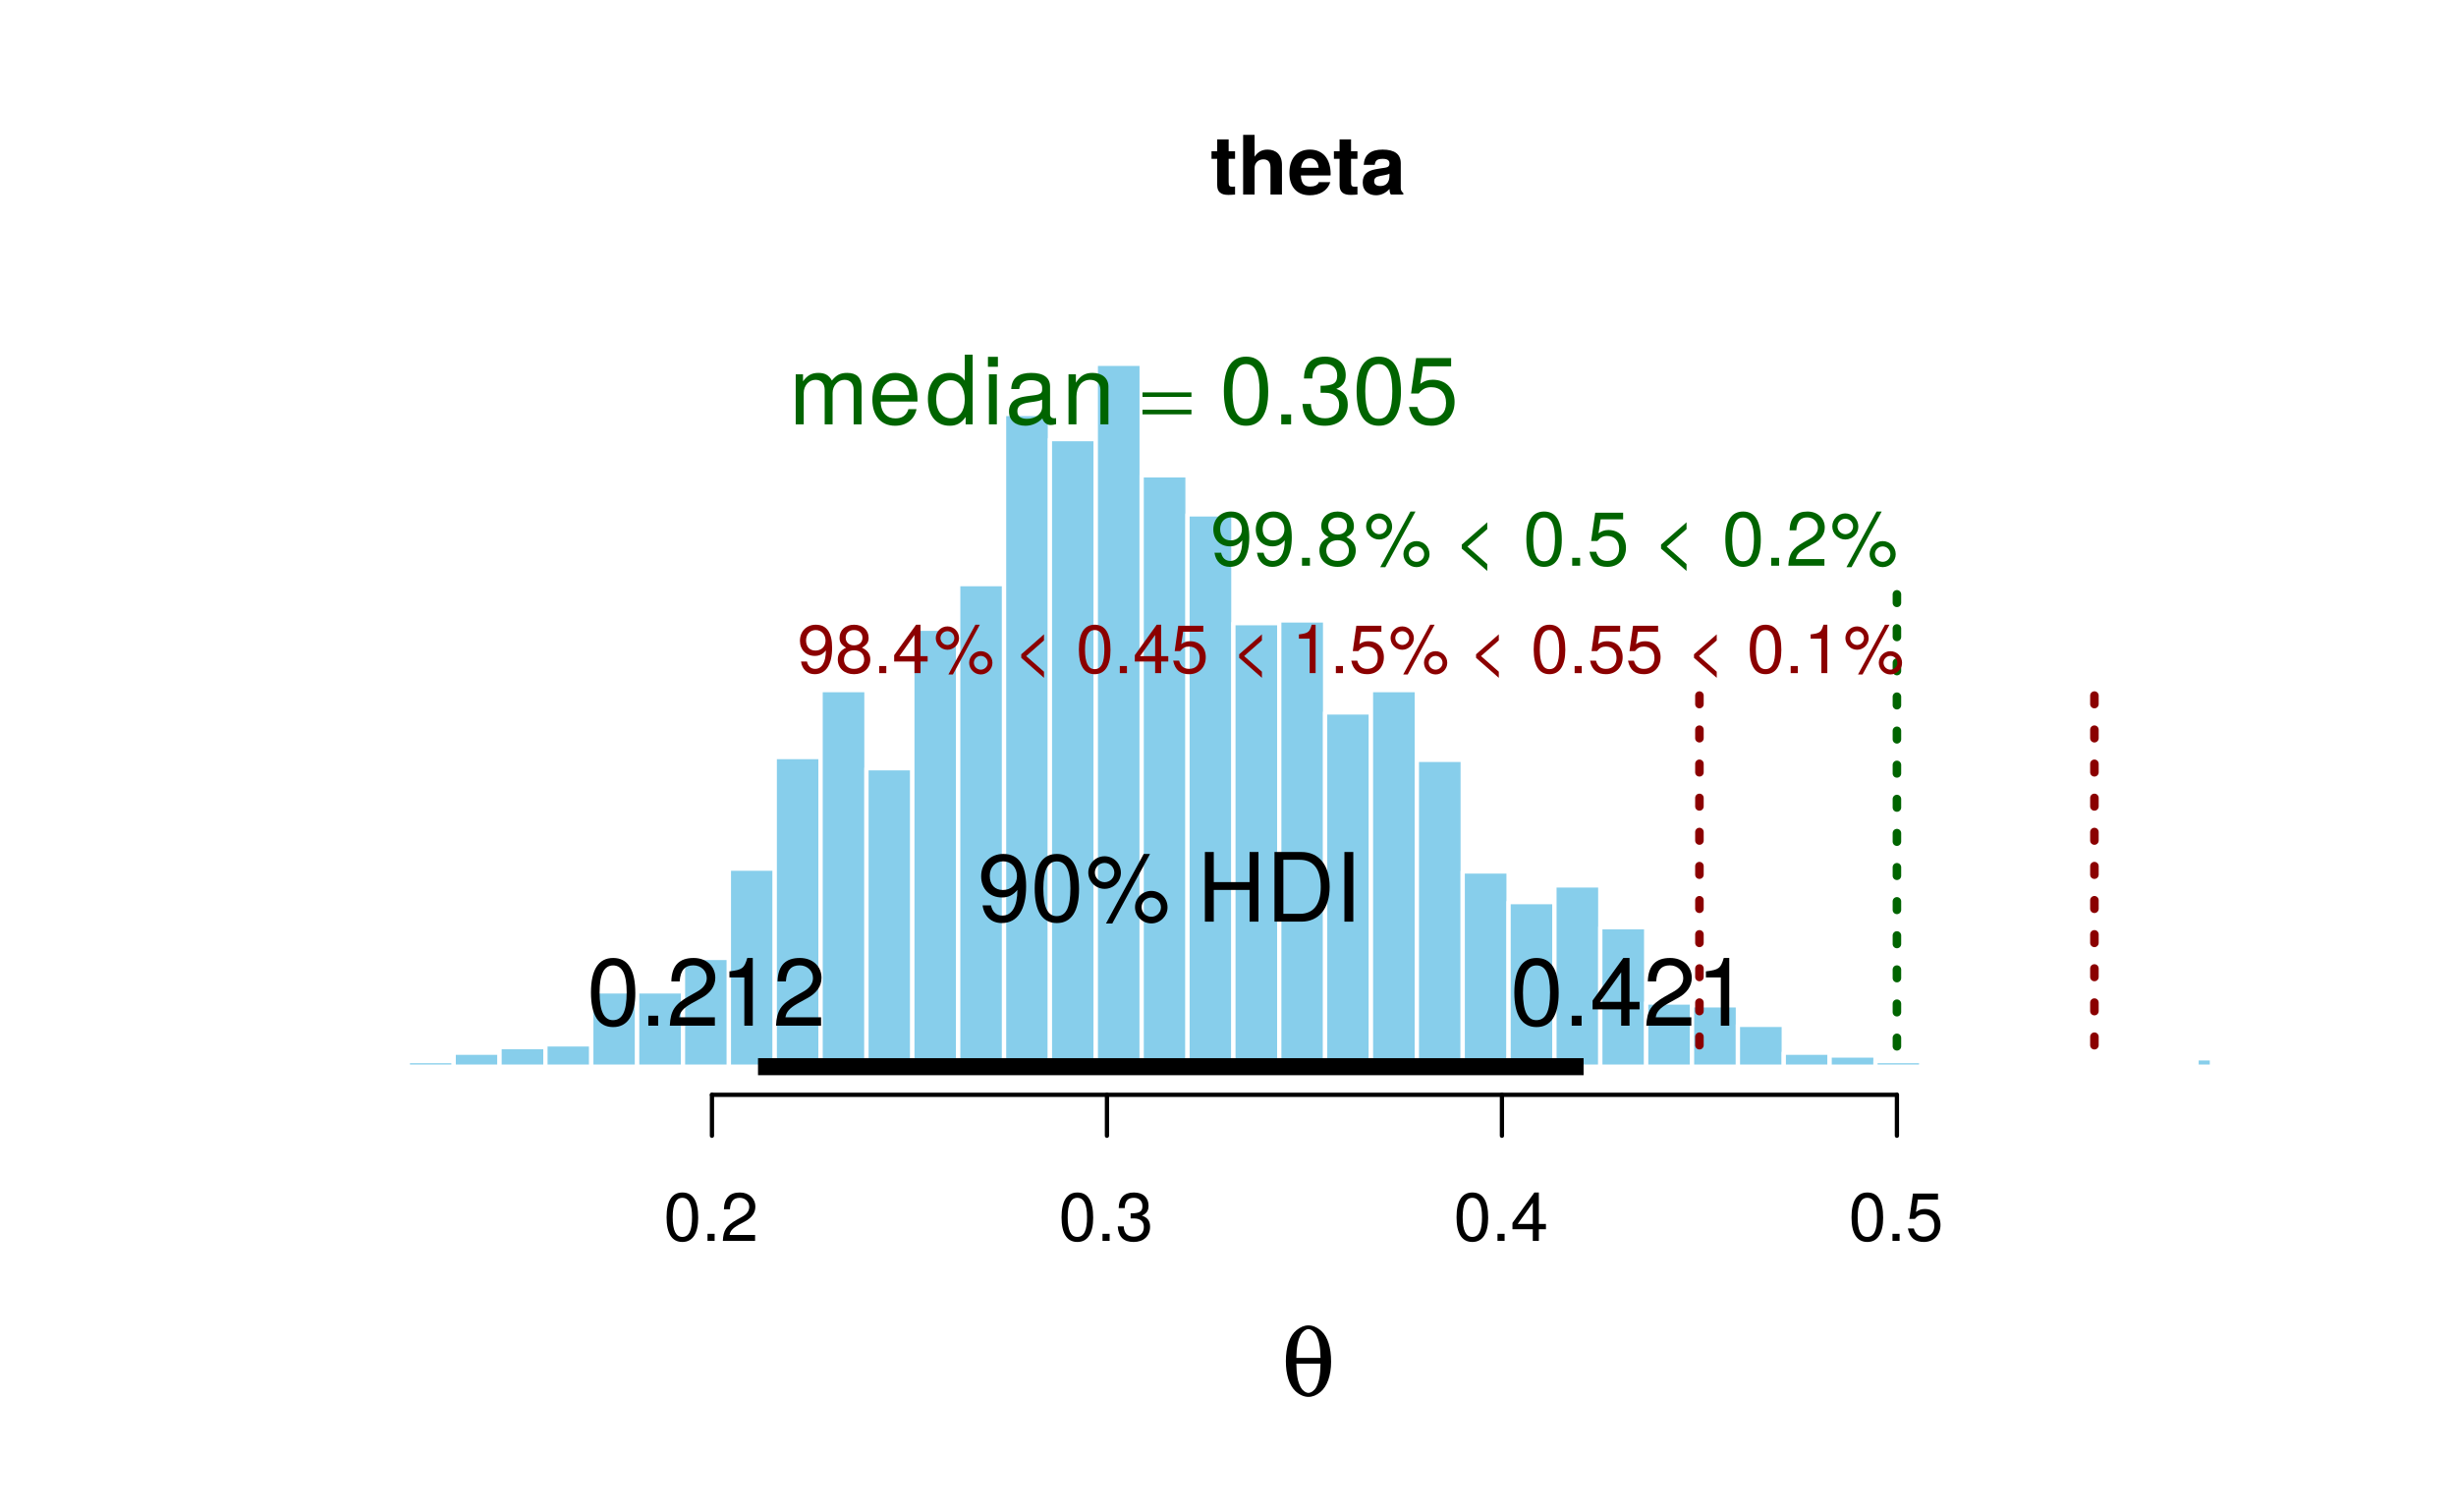<?xml version="1.0" encoding="UTF-8"?>
<svg xmlns="http://www.w3.org/2000/svg" xmlns:xlink="http://www.w3.org/1999/xlink" width="432pt" height="266pt" viewBox="0 0 432 266" version="1.1">
<defs>
<g>
<symbol overflow="visible" id="glyph0-0">
<path style="stroke:none;" d=""/>
</symbol>
<symbol overflow="visible" id="glyph0-1">
<path style="stroke:none;" d="M 4.344 0 L 4.344 -1.406 C 4.141 -1.391 4.016 -1.375 3.875 -1.375 C 3.344 -1.375 3.219 -1.531 3.219 -2.219 L 3.219 -6.281 L 4.344 -6.281 L 4.344 -7.625 L 3.219 -7.625 L 3.219 -9.703 L 1.203 -9.703 L 1.203 -7.625 L 0.203 -7.625 L 0.203 -6.281 L 1.203 -6.281 L 1.203 -1.672 C 1.203 -0.453 1.844 0.062 3.172 0.062 C 3.609 0.062 3.969 0.016 4.344 0 Z M 4.344 0 "/>
</symbol>
<symbol overflow="visible" id="glyph0-2">
<path style="stroke:none;" d="M 7.797 0 L 7.797 -5.219 C 7.797 -7.031 6.734 -7.906 5.266 -7.906 C 4.266 -7.906 3.547 -7.5 2.984 -6.656 L 2.984 -10.5 L 0.969 -10.5 L 0.969 0 L 2.984 0 L 2.984 -4.672 C 2.984 -5.562 3.625 -6.188 4.531 -6.188 C 5.266 -6.188 5.781 -5.812 5.781 -4.75 L 5.781 0 Z M 7.797 0 "/>
</symbol>
<symbol overflow="visible" id="glyph0-3">
<path style="stroke:none;" d="M 7.562 -3.594 C 7.562 -6.281 6.203 -7.906 3.922 -7.906 C 1.688 -7.906 0.312 -6.391 0.312 -3.781 C 0.312 -1.297 1.672 0.125 3.875 0.125 C 5.625 0.125 7.031 -0.656 7.484 -2.188 L 5.484 -2.188 C 5.312 -1.625 4.688 -1.406 3.953 -1.406 C 3 -1.406 2.391 -1.844 2.328 -3.359 L 7.547 -3.359 Z M 5.453 -4.703 L 2.359 -4.703 C 2.5 -5.781 3 -6.375 3.891 -6.375 C 4.75 -6.375 5.359 -5.812 5.453 -4.703 Z M 5.453 -4.703 "/>
</symbol>
<symbol overflow="visible" id="glyph0-4">
<path style="stroke:none;" d="M 7.547 0 L 7.547 -0.25 C 7.188 -0.578 7.094 -0.797 7.094 -1.203 L 7.094 -5.516 C 7.094 -7.109 6 -7.906 3.906 -7.906 C 1.797 -7.906 0.703 -7.016 0.578 -5.219 L 2.516 -5.219 C 2.625 -6.016 2.953 -6.281 3.953 -6.281 C 4.719 -6.281 5.109 -6.016 5.109 -5.5 C 5.109 -4.688 4.516 -4.766 3.5 -4.594 L 2.688 -4.453 C 1.156 -4.172 0.406 -3.516 0.406 -2.109 C 0.406 -0.594 1.469 0.125 2.766 0.125 C 3.625 0.125 4.422 -0.25 5.125 -0.984 C 5.125 -0.578 5.172 -0.234 5.359 0 Z M 5.109 -3.328 C 5.109 -2.156 4.531 -1.5 3.516 -1.5 C 2.844 -1.5 2.422 -1.75 2.422 -2.328 C 2.422 -2.922 2.734 -3.141 3.578 -3.297 L 4.266 -3.422 C 4.797 -3.531 4.891 -3.562 5.109 -3.672 Z M 5.109 -3.328 "/>
</symbol>
<symbol overflow="visible" id="glyph1-0">
<path style="stroke:none;" d=""/>
</symbol>
<symbol overflow="visible" id="glyph1-1">
<path style="stroke:none;" d="M 4.75 -12.344 C 4.047 -12.344 3.328 -12.062 2.656 -11.5 C 1.438 -10.516 0.781 -8.562 0.781 -6.047 C 0.781 -3.688 1.375 -1.844 2.438 -0.812 C 3.125 -0.141 3.984 0.234 4.75 0.234 C 5.453 0.234 6.156 -0.047 6.844 -0.609 C 8.047 -1.609 8.734 -3.531 8.734 -5.953 C 8.734 -8.422 8.156 -10.266 7.078 -11.297 C 6.375 -11.969 5.547 -12.344 4.75 -12.344 Z M 6.875 -5.609 C 6.844 -3.562 6.625 -2.391 6.109 -1.438 C 5.781 -0.875 5.203 -0.469 4.75 -0.469 C 4.281 -0.469 3.703 -0.906 3.406 -1.438 C 2.875 -2.391 2.656 -3.562 2.625 -5.609 Z M 2.625 -6.625 C 2.656 -8.594 2.891 -9.781 3.406 -10.703 C 3.703 -11.25 4.297 -11.688 4.75 -11.688 C 5.203 -11.688 5.797 -11.25 6.109 -10.703 C 6.609 -9.781 6.844 -8.594 6.875 -6.625 Z M 2.625 -6.625 "/>
</symbol>
<symbol overflow="visible" id="glyph2-0">
<path style="stroke:none;" d=""/>
</symbol>
<symbol overflow="visible" id="glyph2-1">
<path style="stroke:none;" d="M 6.078 -4.094 C 6.078 -7.047 5.141 -8.516 3.297 -8.516 C 1.469 -8.516 0.516 -7.016 0.516 -4.156 C 0.516 -1.297 1.469 0.188 3.297 0.188 C 5.094 0.188 6.078 -1.297 6.078 -4.094 Z M 5 -4.188 C 5 -1.781 4.453 -0.703 3.281 -0.703 C 2.156 -0.703 1.594 -1.828 1.594 -4.156 C 1.594 -6.484 2.156 -7.578 3.297 -7.578 C 4.438 -7.578 5 -6.469 5 -4.188 Z M 5 -4.188 "/>
</symbol>
<symbol overflow="visible" id="glyph2-2">
<path style="stroke:none;" d="M 2.297 0 L 2.297 -1.25 L 1.047 -1.25 L 1.047 0 Z M 2.297 0 "/>
</symbol>
<symbol overflow="visible" id="glyph2-3">
<path style="stroke:none;" d="M 6.125 -6.016 C 6.125 -7.453 5.016 -8.516 3.406 -8.516 C 1.672 -8.516 0.656 -7.625 0.594 -5.562 L 1.656 -5.562 C 1.734 -6.984 2.328 -7.578 3.375 -7.578 C 4.328 -7.578 5.047 -6.906 5.047 -5.984 C 5.047 -5.312 4.656 -4.734 3.906 -4.312 L 2.797 -3.688 C 1.016 -2.672 0.5 -1.875 0.406 0 L 6.078 0 L 6.078 -1.047 L 1.594 -1.047 C 1.703 -1.734 2.094 -2.188 3.125 -2.797 L 4.328 -3.438 C 5.516 -4.078 6.125 -4.969 6.125 -6.016 Z M 6.125 -6.016 "/>
</symbol>
<symbol overflow="visible" id="glyph2-4">
<path style="stroke:none;" d="M 6.078 -2.469 C 6.078 -3.5 5.656 -4.109 4.625 -4.453 C 5.422 -4.766 5.812 -5.312 5.812 -6.172 C 5.812 -7.625 4.844 -8.516 3.234 -8.516 C 1.516 -8.516 0.594 -7.578 0.562 -5.766 L 1.625 -5.766 C 1.641 -7.016 2.156 -7.578 3.234 -7.578 C 4.172 -7.578 4.734 -7.031 4.734 -6.125 C 4.734 -5.219 4.344 -4.844 2.656 -4.844 L 2.656 -3.953 L 3.234 -3.953 C 4.391 -3.953 4.984 -3.406 4.984 -2.453 C 4.984 -1.391 4.328 -0.75 3.234 -0.75 C 2.078 -0.75 1.516 -1.328 1.438 -2.562 L 0.391 -2.562 C 0.516 -0.672 1.453 0.188 3.188 0.188 C 4.938 0.188 6.078 -0.859 6.078 -2.469 Z M 6.078 -2.469 "/>
</symbol>
<symbol overflow="visible" id="glyph2-5">
<path style="stroke:none;" d="M 6.234 -2.047 L 6.234 -2.984 L 4.984 -2.984 L 4.984 -8.516 L 4.203 -8.516 L 0.344 -3.156 L 0.344 -2.047 L 3.922 -2.047 L 3.922 0 L 4.984 0 L 4.984 -2.047 Z M 3.922 -2.984 L 1.266 -2.984 L 3.922 -6.703 Z M 3.922 -2.984 "/>
</symbol>
<symbol overflow="visible" id="glyph2-6">
<path style="stroke:none;" d="M 6.156 -2.812 C 6.156 -4.5 5.047 -5.609 3.406 -5.609 C 2.812 -5.609 2.328 -5.453 1.844 -5.094 L 2.172 -7.281 L 5.719 -7.281 L 5.719 -8.328 L 1.312 -8.328 L 0.688 -3.875 L 1.656 -3.875 C 2.141 -4.469 2.562 -4.672 3.219 -4.672 C 4.359 -4.672 5.078 -3.938 5.078 -2.672 C 5.078 -1.453 4.375 -0.75 3.219 -0.75 C 2.297 -0.75 1.734 -1.219 1.469 -2.188 L 0.422 -2.188 C 0.766 -0.484 1.734 0.188 3.234 0.188 C 4.953 0.188 6.156 -1.016 6.156 -2.812 Z M 6.156 -2.812 "/>
</symbol>
<symbol overflow="visible" id="glyph2-7">
<path style="stroke:none;" d="M 6.109 -4.453 C 6.109 -7.109 5.188 -8.516 3.234 -8.516 C 1.625 -8.516 0.453 -7.359 0.453 -5.688 C 0.453 -4.109 1.531 -3.031 3.078 -3.031 C 3.875 -3.031 4.469 -3.328 5.016 -3.984 C 5 -1.906 4.328 -0.75 3.125 -0.75 C 2.375 -0.75 1.859 -1.219 1.688 -2.047 L 0.641 -2.047 C 0.844 -0.641 1.75 0.188 3.047 0.188 C 5.047 0.188 6.109 -1.516 6.109 -4.453 Z M 4.953 -5.719 C 4.953 -4.672 4.219 -3.969 3.188 -3.969 C 2.172 -3.969 1.531 -4.625 1.531 -5.766 C 1.531 -6.859 2.25 -7.578 3.234 -7.578 C 4.219 -7.578 4.953 -6.812 4.953 -5.719 Z M 4.953 -5.719 "/>
</symbol>
<symbol overflow="visible" id="glyph2-8">
<path style="stroke:none;" d="M 6.156 -2.406 C 6.156 -3.344 5.672 -4.016 4.688 -4.469 C 5.562 -5 5.859 -5.438 5.859 -6.234 C 5.859 -7.578 4.812 -8.516 3.297 -8.516 C 1.797 -8.516 0.75 -7.578 0.75 -6.234 C 0.75 -5.453 1.031 -5.016 1.891 -4.469 C 0.922 -4.016 0.438 -3.344 0.438 -2.406 C 0.438 -0.859 1.625 0.188 3.297 0.188 C 4.984 0.188 6.156 -0.859 6.156 -2.406 Z M 4.781 -6.219 C 4.781 -5.422 4.188 -4.891 3.297 -4.891 C 2.406 -4.891 1.828 -5.422 1.828 -6.234 C 1.828 -7.047 2.406 -7.578 3.297 -7.578 C 4.203 -7.578 4.781 -7.047 4.781 -6.219 Z M 5.078 -2.391 C 5.078 -1.375 4.359 -0.75 3.281 -0.75 C 2.25 -0.75 1.531 -1.391 1.531 -2.391 C 1.531 -3.391 2.25 -4.016 3.297 -4.016 C 4.359 -4.016 5.078 -3.391 5.078 -2.391 Z M 5.078 -2.391 "/>
</symbol>
<symbol overflow="visible" id="glyph2-9">
<path style="stroke:none;" d="M 4.438 -6.141 C 4.438 -7.312 3.547 -8.219 2.391 -8.219 C 1.266 -8.219 0.344 -7.297 0.344 -6.172 C 0.344 -5.047 1.266 -4.109 2.406 -4.109 C 3.516 -4.109 4.438 -5.047 4.438 -6.141 Z M 3.609 -6.156 C 3.609 -5.5 3.062 -4.953 2.406 -4.953 C 1.734 -4.953 1.172 -5.516 1.172 -6.172 C 1.172 -6.844 1.734 -7.375 2.391 -7.375 C 3.078 -7.375 3.609 -6.844 3.609 -6.156 Z M 8.094 -8.516 L 7.312 -8.516 L 2.562 0.234 L 3.359 0.234 Z M 10.312 -1.797 C 10.312 -2.953 9.406 -3.859 8.25 -3.859 C 7.141 -3.859 6.219 -2.938 6.219 -1.828 C 6.219 -0.703 7.141 0.234 8.266 0.234 C 9.375 0.234 10.312 -0.703 10.312 -1.797 Z M 9.484 -1.797 C 9.484 -1.156 8.922 -0.609 8.266 -0.609 C 7.594 -0.609 7.047 -1.156 7.047 -1.828 C 7.047 -2.484 7.594 -3.031 8.25 -3.031 C 8.938 -3.031 9.484 -2.484 9.484 -1.797 Z M 9.484 -1.797 "/>
</symbol>
<symbol overflow="visible" id="glyph2-10">
<path style="stroke:none;" d=""/>
</symbol>
<symbol overflow="visible" id="glyph2-11">
<path style="stroke:none;" d="M 5.375 0.828 L 5.375 -0.25 L 2.25 -3 L 5.375 -5.75 L 5.375 -6.828 L 1.375 -3.312 L 1.375 -2.688 Z M 5.375 0.828 "/>
</symbol>
<symbol overflow="visible" id="glyph2-12">
<path style="stroke:none;" d="M 4.156 0 L 4.156 -8.516 L 3.469 -8.516 C 3.094 -7.203 2.859 -7.016 1.219 -6.812 L 1.219 -6.062 L 3.109 -6.062 L 3.109 0 Z M 4.156 0 "/>
</symbol>
<symbol overflow="visible" id="glyph3-0">
<path style="stroke:none;" d=""/>
</symbol>
<symbol overflow="visible" id="glyph3-1">
<path style="stroke:none;" d="M 12.766 0 L 12.766 -6.594 C 12.766 -8.188 11.891 -9.047 10.25 -9.047 C 9.062 -9.047 8.359 -8.703 7.547 -7.703 C 7.016 -8.656 6.312 -9.047 5.172 -9.047 C 4 -9.047 3.219 -8.609 2.469 -7.562 L 2.469 -8.797 L 1.188 -8.797 L 1.188 0 L 2.594 0 L 2.594 -5.531 C 2.594 -6.797 3.516 -7.828 4.656 -7.828 C 5.688 -7.828 6.281 -7.188 6.281 -6.062 L 6.281 0 L 7.672 0 L 7.672 -5.531 C 7.672 -6.797 8.609 -7.828 9.766 -7.828 C 10.781 -7.828 11.375 -7.172 11.375 -6.062 L 11.375 0 Z M 12.766 0 "/>
</symbol>
<symbol overflow="visible" id="glyph3-2">
<path style="stroke:none;" d="M 8.609 -4 C 8.609 -5.281 8.516 -6.078 8.266 -6.734 C 7.688 -8.188 6.344 -9.047 4.703 -9.047 C 2.25 -9.047 0.672 -7.234 0.672 -4.344 C 0.672 -1.469 2.203 0.25 4.672 0.25 C 6.688 0.25 8.078 -0.891 8.438 -2.672 L 7.016 -2.672 C 6.641 -1.516 5.844 -1.047 4.719 -1.047 C 3.266 -1.047 2.172 -1.984 2.141 -4 Z M 7.125 -5.234 C 7.125 -5.234 7.125 -5.172 7.109 -5.141 L 2.172 -5.141 C 2.281 -6.703 3.281 -7.766 4.688 -7.766 C 6.062 -7.766 7.125 -6.625 7.125 -5.234 Z M 7.125 -5.234 "/>
</symbol>
<symbol overflow="visible" id="glyph3-3">
<path style="stroke:none;" d="M 8.312 0 L 8.312 -12.25 L 6.922 -12.25 L 6.922 -7.688 C 6.328 -8.578 5.391 -9.047 4.219 -9.047 C 1.938 -9.047 0.438 -7.297 0.438 -4.484 C 0.438 -1.516 1.891 0.25 4.266 0.25 C 5.469 0.25 6.312 -0.203 7.078 -1.297 L 7.078 0 Z M 6.922 -4.359 C 6.922 -2.328 5.953 -1.062 4.469 -1.062 C 2.922 -1.062 1.891 -2.344 1.891 -4.406 C 1.891 -6.453 2.922 -7.75 4.453 -7.75 C 5.969 -7.75 6.922 -6.406 6.922 -4.359 Z M 6.922 -4.359 "/>
</symbol>
<symbol overflow="visible" id="glyph3-4">
<path style="stroke:none;" d="M 2.562 0 L 2.562 -8.797 L 1.172 -8.797 L 1.172 0 Z M 2.75 -10.125 L 2.75 -11.875 L 1 -11.875 L 1 -10.125 Z M 2.75 -10.125 "/>
</symbol>
<symbol overflow="visible" id="glyph3-5">
<path style="stroke:none;" d="M 8.984 -0.031 L 8.984 -1.094 C 8.828 -1.062 8.766 -1.062 8.688 -1.062 C 8.203 -1.062 7.922 -1.312 7.922 -1.75 L 7.922 -6.656 C 7.922 -8.219 6.781 -9.047 4.625 -9.047 C 2.484 -9.047 1.172 -8.234 1.094 -6.203 L 2.5 -6.203 C 2.625 -7.266 3.266 -7.766 4.562 -7.766 C 5.828 -7.766 6.531 -7.297 6.531 -6.453 L 6.531 -6.078 C 6.531 -5.5 6.188 -5.234 5.078 -5.109 C 3.094 -4.859 2.781 -4.781 2.25 -4.562 C 1.219 -4.156 0.703 -3.359 0.703 -2.281 C 0.703 -0.688 1.812 0.25 3.594 0.25 C 4.719 0.25 5.812 -0.219 6.578 -1.047 C 6.734 -0.375 7.344 0.125 8.031 0.125 C 8.312 0.125 8.531 0.078 8.984 -0.031 Z M 6.531 -3.047 C 6.531 -1.781 5.25 -0.969 3.891 -0.969 C 2.812 -0.969 2.172 -1.359 2.172 -2.312 C 2.172 -3.234 2.781 -3.641 4.281 -3.859 C 5.766 -4.062 6.062 -4.125 6.531 -4.344 Z M 6.531 -3.047 "/>
</symbol>
<symbol overflow="visible" id="glyph3-6">
<path style="stroke:none;" d="M 8.188 0 L 8.188 -6.656 C 8.188 -8.109 7.094 -9.047 5.391 -9.047 C 4.078 -9.047 3.234 -8.547 2.469 -7.328 L 2.469 -8.797 L 1.172 -8.797 L 1.172 0 L 2.562 0 L 2.562 -4.859 C 2.562 -6.656 3.547 -7.828 4.969 -7.828 C 6.078 -7.828 6.781 -7.156 6.781 -6.094 L 6.781 0 Z M 8.188 0 "/>
</symbol>
<symbol overflow="visible" id="glyph3-7">
<path style="stroke:none;" d="M 8.516 -5.734 C 8.516 -9.859 7.203 -11.906 4.625 -11.906 C 2.047 -11.906 0.719 -9.828 0.719 -5.828 C 0.719 -1.812 2.062 0.25 4.625 0.25 C 7.141 0.25 8.516 -1.812 8.516 -5.734 Z M 7 -5.859 C 7 -2.484 6.234 -0.969 4.578 -0.969 C 3.016 -0.969 2.234 -2.547 2.234 -5.812 C 2.234 -9.062 3.016 -10.594 4.625 -10.594 C 6.219 -10.594 7 -9.047 7 -5.859 Z M 7 -5.859 "/>
</symbol>
<symbol overflow="visible" id="glyph3-8">
<path style="stroke:none;" d="M 3.203 0 L 3.203 -1.75 L 1.469 -1.75 L 1.469 0 Z M 3.203 0 "/>
</symbol>
<symbol overflow="visible" id="glyph3-9">
<path style="stroke:none;" d="M 8.5 -3.453 C 8.5 -4.906 7.906 -5.75 6.484 -6.234 C 7.594 -6.672 8.141 -7.438 8.141 -8.641 C 8.141 -10.688 6.781 -11.906 4.516 -11.906 C 2.109 -11.906 0.844 -10.594 0.797 -8.062 L 2.266 -8.062 C 2.297 -9.828 3.016 -10.609 4.531 -10.609 C 5.844 -10.609 6.641 -9.844 6.641 -8.578 C 6.641 -7.312 6.078 -6.781 3.719 -6.781 L 3.719 -5.547 L 4.516 -5.547 C 6.141 -5.547 6.984 -4.766 6.984 -3.438 C 6.984 -1.953 6.062 -1.062 4.516 -1.062 C 2.906 -1.062 2.109 -1.859 2.016 -3.594 L 0.531 -3.594 C 0.719 -0.938 2.031 0.25 4.469 0.25 C 6.922 0.25 8.5 -1.203 8.5 -3.453 Z M 8.5 -3.453 "/>
</symbol>
<symbol overflow="visible" id="glyph3-10">
<path style="stroke:none;" d="M 8.609 -3.953 C 8.609 -6.297 7.047 -7.844 4.766 -7.844 C 3.938 -7.844 3.266 -7.625 2.562 -7.125 L 3.047 -10.203 L 8 -10.203 L 8 -11.656 L 1.844 -11.656 L 0.953 -5.422 L 2.312 -5.422 C 3 -6.25 3.578 -6.531 4.5 -6.531 C 6.094 -6.531 7.109 -5.516 7.109 -3.75 C 7.109 -2.031 6.109 -1.062 4.5 -1.062 C 3.203 -1.062 2.422 -1.719 2.062 -3.062 L 0.594 -3.062 C 1.078 -0.688 2.422 0.25 4.531 0.25 C 6.938 0.25 8.609 -1.422 8.609 -3.953 Z M 8.609 -3.953 "/>
</symbol>
<symbol overflow="visible" id="glyph3-11">
<path style="stroke:none;" d="M 8.547 -6.234 C 8.547 -9.953 7.25 -11.906 4.531 -11.906 C 2.266 -11.906 0.641 -10.297 0.641 -7.969 C 0.641 -5.75 2.156 -4.25 4.297 -4.25 C 5.422 -4.25 6.25 -4.656 7.016 -5.578 C 7 -2.672 6.062 -1.062 4.359 -1.062 C 3.328 -1.062 2.609 -1.719 2.375 -2.859 L 0.891 -2.859 C 1.172 -0.906 2.453 0.25 4.266 0.25 C 7.047 0.25 8.547 -2.109 8.547 -6.234 Z M 6.938 -8 C 6.938 -6.531 5.906 -5.562 4.469 -5.562 C 3.047 -5.562 2.156 -6.484 2.156 -8.078 C 2.156 -9.594 3.156 -10.609 4.516 -10.609 C 5.891 -10.609 6.938 -9.547 6.938 -8 Z M 6.938 -8 "/>
</symbol>
<symbol overflow="visible" id="glyph3-12">
<path style="stroke:none;" d="M 6.219 -8.594 C 6.219 -10.234 4.953 -11.5 3.344 -11.5 C 1.781 -11.5 0.484 -10.219 0.484 -8.641 C 0.484 -7.047 1.781 -5.766 3.359 -5.766 C 4.922 -5.766 6.219 -7.047 6.219 -8.594 Z M 5.062 -8.609 C 5.062 -7.688 4.281 -6.938 3.359 -6.938 C 2.422 -6.938 1.641 -7.703 1.641 -8.641 C 1.641 -9.578 2.422 -10.328 3.344 -10.328 C 4.297 -10.328 5.062 -9.578 5.062 -8.609 Z M 11.344 -11.906 L 10.234 -11.906 L 3.594 0.328 L 4.703 0.328 Z M 14.422 -2.516 C 14.422 -4.125 13.172 -5.406 11.562 -5.406 C 10 -5.406 8.703 -4.109 8.703 -2.547 C 8.703 -0.969 10 0.312 11.578 0.312 C 13.125 0.312 14.422 -0.969 14.422 -2.516 Z M 13.266 -2.516 C 13.266 -1.609 12.5 -0.859 11.578 -0.859 C 10.625 -0.859 9.859 -1.609 9.859 -2.547 C 9.859 -3.484 10.625 -4.234 11.562 -4.234 C 12.516 -4.234 13.266 -3.484 13.266 -2.516 Z M 13.266 -2.516 "/>
</symbol>
<symbol overflow="visible" id="glyph3-13">
<path style="stroke:none;" d=""/>
</symbol>
<symbol overflow="visible" id="glyph3-14">
<path style="stroke:none;" d="M 10.812 0 L 10.812 -12.25 L 9.25 -12.25 L 9.25 -6.953 L 2.953 -6.953 L 2.953 -12.25 L 1.391 -12.25 L 1.391 0 L 2.953 0 L 2.953 -5.578 L 9.25 -5.578 L 9.25 0 Z M 10.812 0 "/>
</symbol>
<symbol overflow="visible" id="glyph3-15">
<path style="stroke:none;" d="M 11.203 -6.125 C 11.203 -9.922 9.328 -12.25 6.219 -12.25 L 1.5 -12.25 L 1.5 0 L 6.219 0 C 9.312 0 11.203 -2.312 11.203 -6.125 Z M 9.641 -6.109 C 9.641 -3.016 8.359 -1.375 5.953 -1.375 L 3.062 -1.375 L 3.062 -10.875 L 5.953 -10.875 C 8.359 -10.875 9.641 -9.234 9.641 -6.109 Z M 9.641 -6.109 "/>
</symbol>
<symbol overflow="visible" id="glyph3-16">
<path style="stroke:none;" d="M 3.234 0 L 3.234 -12.25 L 1.672 -12.25 L 1.672 0 Z M 3.234 0 "/>
</symbol>
<symbol overflow="visible" id="glyph3-17">
<path style="stroke:none;" d="M 8.578 -8.422 C 8.578 -10.438 7.016 -11.906 4.766 -11.906 C 2.328 -11.906 0.922 -10.672 0.844 -7.781 L 2.312 -7.781 C 2.438 -9.781 3.266 -10.609 4.719 -10.609 C 6.062 -10.609 7.078 -9.656 7.078 -8.375 C 7.078 -7.438 6.516 -6.641 5.453 -6.031 L 3.906 -5.156 C 1.422 -3.75 0.703 -2.625 0.578 0 L 8.5 0 L 8.5 -1.469 L 2.234 -1.469 C 2.391 -2.438 2.922 -3.062 4.391 -3.906 L 6.062 -4.828 C 7.719 -5.703 8.578 -6.953 8.578 -8.422 Z M 8.578 -8.422 "/>
</symbol>
<symbol overflow="visible" id="glyph3-18">
<path style="stroke:none;" d="M 5.828 0 L 5.828 -11.906 L 4.859 -11.906 C 4.328 -10.078 4 -9.828 1.719 -9.547 L 1.719 -8.484 L 4.344 -8.484 L 4.344 0 Z M 5.828 0 "/>
</symbol>
<symbol overflow="visible" id="glyph3-19">
<path style="stroke:none;" d="M 8.734 -2.859 L 8.734 -4.188 L 6.969 -4.188 L 6.969 -11.906 L 5.875 -11.906 L 0.469 -4.422 L 0.469 -2.859 L 5.5 -2.859 L 5.5 0 L 6.969 0 L 6.969 -2.859 Z M 5.5 -4.188 L 1.766 -4.188 L 5.5 -9.391 Z M 5.5 -4.188 "/>
</symbol>
<symbol overflow="visible" id="glyph4-0">
<path style="stroke:none;" d="M 0.844 0 L 0.844 -10.5 L 9.25 -10.5 L 9.25 0 Z M 1.109 -0.266 L 8.984 -0.266 L 8.984 -10.234 L 1.109 -10.234 Z M 1.109 -0.266 "/>
</symbol>
<symbol overflow="visible" id="glyph4-1">
<path style="stroke:none;" d="M 0.297 -6.219 L 8.906 -6.219 L 8.906 -5.422 L 0.297 -5.422 Z M 0.297 -3.172 L 8.906 -3.172 L 8.906 -2.359 L 0.297 -2.359 Z M 0.297 -3.172 "/>
</symbol>
<symbol overflow="visible" id="glyph5-0">
<path style="stroke:none;" d=""/>
</symbol>
<symbol overflow="visible" id="glyph5-1">
<path style="stroke:none;" d="M 6.844 -4.984 C 6.844 -7.969 5.812 -9.531 3.625 -9.531 C 1.812 -9.531 0.516 -8.234 0.516 -6.375 C 0.516 -4.594 1.719 -3.406 3.438 -3.406 C 4.344 -3.406 5 -3.719 5.609 -4.469 C 5.609 -2.141 4.844 -0.844 3.5 -0.844 C 2.656 -0.844 2.078 -1.375 1.891 -2.281 L 0.719 -2.281 C 0.938 -0.719 1.969 0.203 3.406 0.203 C 5.641 0.203 6.844 -1.688 6.844 -4.984 Z M 5.547 -6.391 C 5.547 -5.234 4.734 -4.453 3.578 -4.453 C 2.438 -4.453 1.719 -5.188 1.719 -6.469 C 1.719 -7.672 2.531 -8.5 3.609 -8.5 C 4.719 -8.5 5.547 -7.625 5.547 -6.391 Z M 5.547 -6.391 "/>
</symbol>
<symbol overflow="visible" id="glyph5-2">
<path style="stroke:none;" d="M 2.562 0 L 2.562 -1.391 L 1.172 -1.391 L 1.172 0 Z M 2.562 0 "/>
</symbol>
<symbol overflow="visible" id="glyph5-3">
<path style="stroke:none;" d="M 6.891 -2.688 C 6.891 -3.75 6.359 -4.484 5.25 -5.016 C 6.234 -5.609 6.562 -6.094 6.562 -6.984 C 6.562 -8.484 5.391 -9.531 3.703 -9.531 C 2.016 -9.531 0.828 -8.484 0.828 -6.984 C 0.828 -6.094 1.156 -5.609 2.125 -5.016 C 1.031 -4.484 0.5 -3.75 0.5 -2.703 C 0.5 -0.953 1.812 0.203 3.703 0.203 C 5.578 0.203 6.891 -0.953 6.891 -2.688 Z M 5.344 -6.953 C 5.344 -6.078 4.688 -5.484 3.703 -5.484 C 2.703 -5.484 2.047 -6.078 2.047 -6.969 C 2.047 -7.891 2.703 -8.484 3.703 -8.484 C 4.703 -8.484 5.344 -7.891 5.344 -6.953 Z M 5.688 -2.672 C 5.688 -1.547 4.875 -0.844 3.672 -0.844 C 2.516 -0.844 1.703 -1.562 1.703 -2.672 C 1.703 -3.797 2.516 -4.484 3.703 -4.484 C 4.875 -4.484 5.688 -3.797 5.688 -2.672 Z M 5.688 -2.672 "/>
</symbol>
<symbol overflow="visible" id="glyph5-4">
<path style="stroke:none;" d="M 4.969 -6.875 C 4.969 -8.188 3.969 -9.203 2.672 -9.203 C 1.422 -9.203 0.391 -8.172 0.391 -6.906 C 0.391 -5.641 1.422 -4.609 2.688 -4.609 C 3.938 -4.609 4.969 -5.641 4.969 -6.875 Z M 4.047 -6.891 C 4.047 -6.156 3.422 -5.547 2.688 -5.547 C 1.938 -5.547 1.312 -6.172 1.312 -6.906 C 1.312 -7.656 1.938 -8.266 2.672 -8.266 C 3.438 -8.266 4.047 -7.656 4.047 -6.891 Z M 9.078 -9.531 L 8.188 -9.531 L 2.875 0.266 L 3.766 0.266 Z M 11.547 -2.016 C 11.547 -3.312 10.531 -4.328 9.25 -4.328 C 8 -4.328 6.953 -3.297 6.953 -2.047 C 6.953 -0.781 8 0.25 9.266 0.25 C 10.5 0.25 11.547 -0.781 11.547 -2.016 Z M 10.609 -2.016 C 10.609 -1.297 10 -0.688 9.266 -0.688 C 8.5 -0.688 7.891 -1.297 7.891 -2.047 C 7.891 -2.781 8.5 -3.391 9.25 -3.391 C 10.016 -3.391 10.609 -2.781 10.609 -2.016 Z M 10.609 -2.016 "/>
</symbol>
<symbol overflow="visible" id="glyph5-5">
<path style="stroke:none;" d=""/>
</symbol>
<symbol overflow="visible" id="glyph5-6">
<path style="stroke:none;" d="M 6.016 0.922 L 6.016 -0.281 L 2.531 -3.359 L 6.016 -6.438 L 6.016 -7.641 L 1.531 -3.703 L 1.531 -3.016 Z M 6.016 0.922 "/>
</symbol>
<symbol overflow="visible" id="glyph5-7">
<path style="stroke:none;" d="M 6.812 -4.578 C 6.812 -7.891 5.766 -9.531 3.703 -9.531 C 1.641 -9.531 0.578 -7.859 0.578 -4.656 C 0.578 -1.453 1.656 0.203 3.703 0.203 C 5.719 0.203 6.812 -1.453 6.812 -4.578 Z M 5.609 -4.688 C 5.609 -1.984 4.984 -0.781 3.672 -0.781 C 2.422 -0.781 1.781 -2.047 1.781 -4.656 C 1.781 -7.25 2.422 -8.484 3.703 -8.484 C 4.969 -8.484 5.609 -7.25 5.609 -4.688 Z M 5.609 -4.688 "/>
</symbol>
<symbol overflow="visible" id="glyph5-8">
<path style="stroke:none;" d="M 6.891 -3.156 C 6.891 -5.047 5.641 -6.281 3.812 -6.281 C 3.141 -6.281 2.609 -6.094 2.062 -5.703 L 2.438 -8.156 L 6.391 -8.156 L 6.391 -9.328 L 1.484 -9.328 L 0.766 -4.344 L 1.859 -4.344 C 2.406 -5 2.859 -5.234 3.594 -5.234 C 4.875 -5.234 5.688 -4.406 5.688 -3 C 5.688 -1.625 4.891 -0.844 3.594 -0.844 C 2.562 -0.844 1.938 -1.375 1.656 -2.453 L 0.469 -2.453 C 0.859 -0.547 1.938 0.203 3.625 0.203 C 5.547 0.203 6.891 -1.141 6.891 -3.156 Z M 6.891 -3.156 "/>
</symbol>
<symbol overflow="visible" id="glyph5-9">
<path style="stroke:none;" d="M 6.859 -6.734 C 6.859 -8.344 5.609 -9.531 3.812 -9.531 C 1.875 -9.531 0.734 -8.531 0.672 -6.219 L 1.859 -6.219 C 1.953 -7.828 2.609 -8.5 3.781 -8.5 C 4.844 -8.5 5.656 -7.734 5.656 -6.703 C 5.656 -5.953 5.219 -5.312 4.375 -4.828 L 3.125 -4.125 C 1.141 -3 0.562 -2.094 0.453 0 L 6.797 0 L 6.797 -1.172 L 1.781 -1.172 C 1.906 -1.953 2.344 -2.453 3.5 -3.125 L 4.844 -3.859 C 6.188 -4.562 6.859 -5.562 6.859 -6.734 Z M 6.859 -6.734 "/>
</symbol>
</g>
</defs>
<g id="surface1046">
<rect x="0" y="0" width="432" height="266" style="fill:rgb(100%,100%,100%);fill-opacity:1;stroke:none;"/>
<g style="fill:rgb(0%,0%,0%);fill-opacity:1;">
  <use xlink:href="#glyph0-1" x="212.898" y="34.219"/>
  <use xlink:href="#glyph0-2" x="217.693" y="34.219"/>
  <use xlink:href="#glyph0-3" x="226.491" y="34.219"/>
  <use xlink:href="#glyph0-1" x="234.425" y="34.219"/>
  <use xlink:href="#glyph0-4" x="239.292" y="34.219"/>
</g>
<g style="fill:rgb(0%,0%,0%);fill-opacity:1;">
  <use xlink:href="#glyph1-1" x="225.398" y="245.461"/>
</g>
<path style="fill:none;stroke-width:0.75;stroke-linecap:round;stroke-linejoin:round;stroke:rgb(0%,0%,0%);stroke-opacity:1;stroke-miterlimit:10;" d="M 125.23 192.559 L 333.66 192.559 "/>
<path style="fill:none;stroke-width:0.75;stroke-linecap:round;stroke-linejoin:round;stroke:rgb(0%,0%,0%);stroke-opacity:1;stroke-miterlimit:10;" d="M 125.23 192.559 L 125.23 199.762 "/>
<path style="fill:none;stroke-width:0.75;stroke-linecap:round;stroke-linejoin:round;stroke:rgb(0%,0%,0%);stroke-opacity:1;stroke-miterlimit:10;" d="M 194.707 192.559 L 194.707 199.762 "/>
<path style="fill:none;stroke-width:0.75;stroke-linecap:round;stroke-linejoin:round;stroke:rgb(0%,0%,0%);stroke-opacity:1;stroke-miterlimit:10;" d="M 264.184 192.559 L 264.184 199.762 "/>
<path style="fill:none;stroke-width:0.75;stroke-linecap:round;stroke-linejoin:round;stroke:rgb(0%,0%,0%);stroke-opacity:1;stroke-miterlimit:10;" d="M 333.66 192.559 L 333.66 199.762 "/>
<g style="fill:rgb(0%,0%,0%);fill-opacity:1;">
  <use xlink:href="#glyph2-1" x="116.73" y="218.257"/>
  <use xlink:href="#glyph2-2" x="123.402" y="218.257"/>
  <use xlink:href="#glyph2-3" x="126.738" y="218.257"/>
</g>
<g style="fill:rgb(0%,0%,0%);fill-opacity:1;">
  <use xlink:href="#glyph2-1" x="186.207" y="218.257"/>
  <use xlink:href="#glyph2-2" x="192.879" y="218.257"/>
  <use xlink:href="#glyph2-4" x="196.215" y="218.257"/>
</g>
<g style="fill:rgb(0%,0%,0%);fill-opacity:1;">
  <use xlink:href="#glyph2-1" x="255.684" y="218.257"/>
  <use xlink:href="#glyph2-2" x="262.355" y="218.257"/>
  <use xlink:href="#glyph2-5" x="265.691" y="218.257"/>
</g>
<g style="fill:rgb(0%,0%,0%);fill-opacity:1;">
  <use xlink:href="#glyph2-1" x="325.16" y="218.257"/>
  <use xlink:href="#glyph2-2" x="331.832" y="218.257"/>
  <use xlink:href="#glyph2-6" x="335.168" y="218.257"/>
</g>
<path style="fill-rule:nonzero;fill:rgb(52.941%,80.784%,92.157%);fill-opacity:1;stroke-width:0.75;stroke-linecap:round;stroke-linejoin:round;stroke:rgb(100%,100%,100%);stroke-opacity:1;stroke-miterlimit:10;" d="M 71.734 187.613 L 79.801 187.613 L 79.801 186.633 L 71.734 186.633 Z M 71.734 187.613 "/>
<path style="fill-rule:nonzero;fill:rgb(52.941%,80.784%,92.157%);fill-opacity:1;stroke-width:0.75;stroke-linecap:round;stroke-linejoin:round;stroke:rgb(100%,100%,100%);stroke-opacity:1;stroke-miterlimit:10;" d="M 79.801 187.613 L 87.867 187.613 L 87.867 185.16 L 79.801 185.16 Z M 79.801 187.613 "/>
<path style="fill-rule:nonzero;fill:rgb(52.941%,80.784%,92.157%);fill-opacity:1;stroke-width:0.75;stroke-linecap:round;stroke-linejoin:round;stroke:rgb(100%,100%,100%);stroke-opacity:1;stroke-miterlimit:10;" d="M 87.867 187.613 L 95.934 187.613 L 95.934 184.18 L 87.867 184.18 Z M 87.867 187.613 "/>
<path style="fill-rule:nonzero;fill:rgb(52.941%,80.784%,92.157%);fill-opacity:1;stroke-width:0.75;stroke-linecap:round;stroke-linejoin:round;stroke:rgb(100%,100%,100%);stroke-opacity:1;stroke-miterlimit:10;" d="M 95.938 187.613 L 104.004 187.613 L 104.004 183.688 L 95.938 183.688 Z M 95.938 187.613 "/>
<path style="fill-rule:nonzero;fill:rgb(52.941%,80.784%,92.157%);fill-opacity:1;stroke-width:0.75;stroke-linecap:round;stroke-linejoin:round;stroke:rgb(100%,100%,100%);stroke-opacity:1;stroke-miterlimit:10;" d="M 104.004 187.613 L 112.07 187.613 L 112.07 174.367 L 104.004 174.367 Z M 104.004 187.613 "/>
<path style="fill-rule:nonzero;fill:rgb(52.941%,80.784%,92.157%);fill-opacity:1;stroke-width:0.75;stroke-linecap:round;stroke-linejoin:round;stroke:rgb(100%,100%,100%);stroke-opacity:1;stroke-miterlimit:10;" d="M 112.07 187.613 L 120.137 187.613 L 120.137 174.367 L 112.07 174.367 Z M 112.07 187.613 "/>
<path style="fill-rule:nonzero;fill:rgb(52.941%,80.784%,92.157%);fill-opacity:1;stroke-width:0.75;stroke-linecap:round;stroke-linejoin:round;stroke:rgb(100%,100%,100%);stroke-opacity:1;stroke-miterlimit:10;" d="M 120.137 187.613 L 128.203 187.613 L 128.203 168.48 L 120.137 168.48 Z M 120.137 187.613 "/>
<path style="fill-rule:nonzero;fill:rgb(52.941%,80.784%,92.157%);fill-opacity:1;stroke-width:0.75;stroke-linecap:round;stroke-linejoin:round;stroke:rgb(100%,100%,100%);stroke-opacity:1;stroke-miterlimit:10;" d="M 128.207 187.613 L 136.273 187.613 L 136.273 152.781 L 128.207 152.781 Z M 128.207 187.613 "/>
<path style="fill-rule:nonzero;fill:rgb(52.941%,80.784%,92.157%);fill-opacity:1;stroke-width:0.75;stroke-linecap:round;stroke-linejoin:round;stroke:rgb(100%,100%,100%);stroke-opacity:1;stroke-miterlimit:10;" d="M 136.273 187.613 L 144.34 187.613 L 144.34 133.156 L 136.273 133.156 Z M 136.273 187.613 "/>
<path style="fill-rule:nonzero;fill:rgb(52.941%,80.784%,92.157%);fill-opacity:1;stroke-width:0.75;stroke-linecap:round;stroke-linejoin:round;stroke:rgb(100%,100%,100%);stroke-opacity:1;stroke-miterlimit:10;" d="M 144.34 187.613 L 152.406 187.613 L 152.406 121.383 L 144.34 121.383 Z M 144.34 187.613 "/>
<path style="fill-rule:nonzero;fill:rgb(52.941%,80.784%,92.157%);fill-opacity:1;stroke-width:0.75;stroke-linecap:round;stroke-linejoin:round;stroke:rgb(100%,100%,100%);stroke-opacity:1;stroke-miterlimit:10;" d="M 152.406 187.613 L 160.473 187.613 L 160.473 135.121 L 152.406 135.121 Z M 152.406 187.613 "/>
<path style="fill-rule:nonzero;fill:rgb(52.941%,80.784%,92.157%);fill-opacity:1;stroke-width:0.75;stroke-linecap:round;stroke-linejoin:round;stroke:rgb(100%,100%,100%);stroke-opacity:1;stroke-miterlimit:10;" d="M 160.477 187.613 L 168.543 187.613 L 168.543 110.59 L 160.477 110.59 Z M 160.477 187.613 "/>
<path style="fill-rule:nonzero;fill:rgb(52.941%,80.784%,92.157%);fill-opacity:1;stroke-width:0.75;stroke-linecap:round;stroke-linejoin:round;stroke:rgb(100%,100%,100%);stroke-opacity:1;stroke-miterlimit:10;" d="M 168.543 187.613 L 176.609 187.613 L 176.609 102.742 L 168.543 102.742 Z M 168.543 187.613 "/>
<path style="fill-rule:nonzero;fill:rgb(52.941%,80.784%,92.157%);fill-opacity:1;stroke-width:0.75;stroke-linecap:round;stroke-linejoin:round;stroke:rgb(100%,100%,100%);stroke-opacity:1;stroke-miterlimit:10;" d="M 176.609 187.613 L 184.676 187.613 L 184.676 72.812 L 176.609 72.812 Z M 176.609 187.613 "/>
<path style="fill-rule:nonzero;fill:rgb(52.941%,80.784%,92.157%);fill-opacity:1;stroke-width:0.75;stroke-linecap:round;stroke-linejoin:round;stroke:rgb(100%,100%,100%);stroke-opacity:1;stroke-miterlimit:10;" d="M 184.676 187.613 L 192.742 187.613 L 192.742 77.23 L 184.676 77.23 Z M 184.676 187.613 "/>
<path style="fill-rule:nonzero;fill:rgb(52.941%,80.784%,92.157%);fill-opacity:1;stroke-width:0.75;stroke-linecap:round;stroke-linejoin:round;stroke:rgb(100%,100%,100%);stroke-opacity:1;stroke-miterlimit:10;" d="M 192.746 187.613 L 200.812 187.613 L 200.812 63.984 L 192.746 63.984 Z M 192.746 187.613 "/>
<path style="fill-rule:nonzero;fill:rgb(52.941%,80.784%,92.157%);fill-opacity:1;stroke-width:0.75;stroke-linecap:round;stroke-linejoin:round;stroke:rgb(100%,100%,100%);stroke-opacity:1;stroke-miterlimit:10;" d="M 200.812 187.613 L 208.879 187.613 L 208.879 83.605 L 200.812 83.605 Z M 200.812 187.613 "/>
<path style="fill-rule:nonzero;fill:rgb(52.941%,80.784%,92.157%);fill-opacity:1;stroke-width:0.75;stroke-linecap:round;stroke-linejoin:round;stroke:rgb(100%,100%,100%);stroke-opacity:1;stroke-miterlimit:10;" d="M 208.879 187.613 L 216.945 187.613 L 216.945 90.477 L 208.879 90.477 Z M 208.879 187.613 "/>
<path style="fill-rule:nonzero;fill:rgb(52.941%,80.784%,92.157%);fill-opacity:1;stroke-width:0.75;stroke-linecap:round;stroke-linejoin:round;stroke:rgb(100%,100%,100%);stroke-opacity:1;stroke-miterlimit:10;" d="M 216.949 187.613 L 225.016 187.613 L 225.016 109.609 L 216.949 109.609 Z M 216.949 187.613 "/>
<path style="fill-rule:nonzero;fill:rgb(52.941%,80.784%,92.157%);fill-opacity:1;stroke-width:0.75;stroke-linecap:round;stroke-linejoin:round;stroke:rgb(100%,100%,100%);stroke-opacity:1;stroke-miterlimit:10;" d="M 225.016 187.613 L 233.082 187.613 L 233.082 109.117 L 225.016 109.117 Z M 225.016 187.613 "/>
<path style="fill-rule:nonzero;fill:rgb(52.941%,80.784%,92.157%);fill-opacity:1;stroke-width:0.75;stroke-linecap:round;stroke-linejoin:round;stroke:rgb(100%,100%,100%);stroke-opacity:1;stroke-miterlimit:10;" d="M 233.082 187.613 L 241.148 187.613 L 241.148 125.309 L 233.082 125.309 Z M 233.082 187.613 "/>
<path style="fill-rule:nonzero;fill:rgb(52.941%,80.784%,92.157%);fill-opacity:1;stroke-width:0.75;stroke-linecap:round;stroke-linejoin:round;stroke:rgb(100%,100%,100%);stroke-opacity:1;stroke-miterlimit:10;" d="M 241.148 187.613 L 249.215 187.613 L 249.215 121.383 L 241.148 121.383 Z M 241.148 187.613 "/>
<path style="fill-rule:nonzero;fill:rgb(52.941%,80.784%,92.157%);fill-opacity:1;stroke-width:0.75;stroke-linecap:round;stroke-linejoin:round;stroke:rgb(100%,100%,100%);stroke-opacity:1;stroke-miterlimit:10;" d="M 249.219 187.613 L 257.285 187.613 L 257.285 133.648 L 249.219 133.648 Z M 249.219 187.613 "/>
<path style="fill-rule:nonzero;fill:rgb(52.941%,80.784%,92.157%);fill-opacity:1;stroke-width:0.75;stroke-linecap:round;stroke-linejoin:round;stroke:rgb(100%,100%,100%);stroke-opacity:1;stroke-miterlimit:10;" d="M 257.285 187.613 L 265.352 187.613 L 265.352 153.273 L 257.285 153.273 Z M 257.285 187.613 "/>
<path style="fill-rule:nonzero;fill:rgb(52.941%,80.784%,92.157%);fill-opacity:1;stroke-width:0.75;stroke-linecap:round;stroke-linejoin:round;stroke:rgb(100%,100%,100%);stroke-opacity:1;stroke-miterlimit:10;" d="M 265.352 187.613 L 273.418 187.613 L 273.418 158.668 L 265.352 158.668 Z M 265.352 187.613 "/>
<path style="fill-rule:nonzero;fill:rgb(52.941%,80.784%,92.157%);fill-opacity:1;stroke-width:0.75;stroke-linecap:round;stroke-linejoin:round;stroke:rgb(100%,100%,100%);stroke-opacity:1;stroke-miterlimit:10;" d="M 273.418 187.613 L 281.484 187.613 L 281.484 155.727 L 273.418 155.727 Z M 273.418 187.613 "/>
<path style="fill-rule:nonzero;fill:rgb(52.941%,80.784%,92.157%);fill-opacity:1;stroke-width:0.75;stroke-linecap:round;stroke-linejoin:round;stroke:rgb(100%,100%,100%);stroke-opacity:1;stroke-miterlimit:10;" d="M 281.488 187.613 L 289.555 187.613 L 289.555 163.082 L 281.488 163.082 Z M 281.488 187.613 "/>
<path style="fill-rule:nonzero;fill:rgb(52.941%,80.784%,92.157%);fill-opacity:1;stroke-width:0.75;stroke-linecap:round;stroke-linejoin:round;stroke:rgb(100%,100%,100%);stroke-opacity:1;stroke-miterlimit:10;" d="M 289.555 187.613 L 297.621 187.613 L 297.621 176.328 L 289.555 176.328 Z M 289.555 187.613 "/>
<path style="fill-rule:nonzero;fill:rgb(52.941%,80.784%,92.157%);fill-opacity:1;stroke-width:0.75;stroke-linecap:round;stroke-linejoin:round;stroke:rgb(100%,100%,100%);stroke-opacity:1;stroke-miterlimit:10;" d="M 297.621 187.613 L 305.688 187.613 L 305.688 176.82 L 297.621 176.82 Z M 297.621 187.613 "/>
<path style="fill-rule:nonzero;fill:rgb(52.941%,80.784%,92.157%);fill-opacity:1;stroke-width:0.75;stroke-linecap:round;stroke-linejoin:round;stroke:rgb(100%,100%,100%);stroke-opacity:1;stroke-miterlimit:10;" d="M 305.691 187.613 L 313.758 187.613 L 313.758 180.254 L 305.691 180.254 Z M 305.691 187.613 "/>
<path style="fill-rule:nonzero;fill:rgb(52.941%,80.784%,92.157%);fill-opacity:1;stroke-width:0.75;stroke-linecap:round;stroke-linejoin:round;stroke:rgb(100%,100%,100%);stroke-opacity:1;stroke-miterlimit:10;" d="M 313.758 187.613 L 321.824 187.613 L 321.824 185.16 L 313.758 185.16 Z M 313.758 187.613 "/>
<path style="fill-rule:nonzero;fill:rgb(52.941%,80.784%,92.157%);fill-opacity:1;stroke-width:0.75;stroke-linecap:round;stroke-linejoin:round;stroke:rgb(100%,100%,100%);stroke-opacity:1;stroke-miterlimit:10;" d="M 321.824 187.613 L 329.891 187.613 L 329.891 185.652 L 321.824 185.652 Z M 321.824 187.613 "/>
<path style="fill-rule:nonzero;fill:rgb(52.941%,80.784%,92.157%);fill-opacity:1;stroke-width:0.75;stroke-linecap:round;stroke-linejoin:round;stroke:rgb(100%,100%,100%);stroke-opacity:1;stroke-miterlimit:10;" d="M 329.891 187.613 L 337.957 187.613 L 337.957 186.633 L 329.891 186.633 Z M 329.891 187.613 "/>
<path style="fill-rule:nonzero;fill:rgb(52.941%,80.784%,92.157%);fill-opacity:1;stroke-width:0.75;stroke-linecap:round;stroke-linejoin:round;stroke:rgb(100%,100%,100%);stroke-opacity:1;stroke-miterlimit:10;" d="M 337.961 187.613 L 346.027 187.613 L 346.027 187.121 L 337.961 187.121 Z M 337.961 187.613 "/>
<path style="fill-rule:nonzero;fill:rgb(52.941%,80.784%,92.157%);fill-opacity:1;stroke-width:0.75;stroke-linecap:round;stroke-linejoin:round;stroke:rgb(100%,100%,100%);stroke-opacity:1;stroke-miterlimit:10;" d="M 346.027 187.613 L 354.094 187.613 L 354.094 187.121 L 346.027 187.121 Z M 346.027 187.613 "/>
<path style="fill:none;stroke-width:0.75;stroke-linecap:round;stroke-linejoin:round;stroke:rgb(100%,100%,100%);stroke-opacity:1;stroke-miterlimit:10;" d="M 354.094 187.613 L 362.16 187.613 Z M 354.094 187.613 "/>
<path style="fill:none;stroke-width:0.75;stroke-linecap:round;stroke-linejoin:round;stroke:rgb(100%,100%,100%);stroke-opacity:1;stroke-miterlimit:10;" d="M 362.16 187.613 L 370.227 187.613 Z M 362.16 187.613 "/>
<path style="fill-rule:nonzero;fill:rgb(52.941%,80.784%,92.157%);fill-opacity:1;stroke-width:0.75;stroke-linecap:round;stroke-linejoin:round;stroke:rgb(100%,100%,100%);stroke-opacity:1;stroke-miterlimit:10;" d="M 370.23 187.613 L 378.297 187.613 L 378.297 187.121 L 370.23 187.121 Z M 370.23 187.613 "/>
<path style="fill:none;stroke-width:0.75;stroke-linecap:round;stroke-linejoin:round;stroke:rgb(100%,100%,100%);stroke-opacity:1;stroke-miterlimit:10;" d="M 378.297 187.613 L 386.363 187.613 Z M 378.297 187.613 "/>
<path style="fill-rule:nonzero;fill:rgb(52.941%,80.784%,92.157%);fill-opacity:1;stroke-width:0.75;stroke-linecap:round;stroke-linejoin:round;stroke:rgb(100%,100%,100%);stroke-opacity:1;stroke-miterlimit:10;" d="M 386.363 187.613 L 389.066 187.613 L 389.066 186.148 L 386.363 186.148 Z M 386.363 187.613 "/>
<g style="fill:rgb(0%,39.216%,0%);fill-opacity:1;">
  <use xlink:href="#glyph3-1" x="138.777" y="74.634"/>
</g>
<g style="fill:rgb(0%,39.216%,0%);fill-opacity:1;">
  <use xlink:href="#glyph3-2" x="152.777" y="74.634"/>
</g>
<g style="fill:rgb(0%,39.216%,0%);fill-opacity:1;">
  <use xlink:href="#glyph3-3" x="162.777" y="74.634"/>
</g>
<g style="fill:rgb(0%,39.216%,0%);fill-opacity:1;">
  <use xlink:href="#glyph3-4" x="172.777" y="74.634"/>
</g>
<g style="fill:rgb(0%,39.216%,0%);fill-opacity:1;">
  <use xlink:href="#glyph3-5" x="176.777" y="74.634"/>
</g>
<g style="fill:rgb(0%,39.216%,0%);fill-opacity:1;">
  <use xlink:href="#glyph3-6" x="186.777" y="74.634"/>
</g>
<g style="fill:rgb(0%,39.216%,0%);fill-opacity:1;">
  <use xlink:href="#glyph4-1" x="200.664" y="75.237"/>
</g>
<g style="fill:rgb(0%,39.216%,0%);fill-opacity:1;">
  <use xlink:href="#glyph3-7" x="214.555" y="74.634"/>
  <use xlink:href="#glyph3-8" x="223.896" y="74.634"/>
  <use xlink:href="#glyph3-9" x="228.565" y="74.634"/>
  <use xlink:href="#glyph3-7" x="237.906" y="74.634"/>
  <use xlink:href="#glyph3-10" x="247.247" y="74.634"/>
</g>
<path style="fill:none;stroke-width:1.5;stroke-linecap:round;stroke-linejoin:round;stroke:rgb(0%,39.216%,0%);stroke-opacity:1;stroke-dasharray:1.5,4.5;stroke-miterlimit:10;" d="M 333.66 104.535 L 333.66 187.613 "/>
<g style="fill:rgb(0%,39.216%,0%);fill-opacity:1;">
  <use xlink:href="#glyph5-1" x="212.902" y="99.502"/>
  <use xlink:href="#glyph5-1" x="220.374" y="99.502"/>
  <use xlink:href="#glyph5-2" x="227.846" y="99.502"/>
  <use xlink:href="#glyph5-3" x="231.582" y="99.502"/>
</g>
<g style="fill:rgb(0%,39.216%,0%);fill-opacity:1;">
  <use xlink:href="#glyph5-4" x="239.902" y="99.502"/>
  <use xlink:href="#glyph5-5" x="251.85" y="99.502"/>
  <use xlink:href="#glyph5-6" x="255.586" y="99.502"/>
  <use xlink:href="#glyph5-5" x="263.434" y="99.502"/>
</g>
<g style="fill:rgb(0%,39.216%,0%);fill-opacity:1;">
  <use xlink:href="#glyph5-7" x="267.902" y="99.502"/>
  <use xlink:href="#glyph5-2" x="275.374" y="99.502"/>
  <use xlink:href="#glyph5-8" x="279.11" y="99.502"/>
</g>
<g style="fill:rgb(0%,39.216%,0%);fill-opacity:1;">
  <use xlink:href="#glyph5-5" x="286.902" y="99.502"/>
  <use xlink:href="#glyph5-6" x="290.639" y="99.502"/>
  <use xlink:href="#glyph5-5" x="298.486" y="99.502"/>
</g>
<g style="fill:rgb(0%,39.216%,0%);fill-opacity:1;">
  <use xlink:href="#glyph5-7" x="302.902" y="99.502"/>
  <use xlink:href="#glyph5-2" x="310.374" y="99.502"/>
  <use xlink:href="#glyph5-9" x="314.11" y="99.502"/>
</g>
<g style="fill:rgb(0%,39.216%,0%);fill-opacity:1;">
  <use xlink:href="#glyph5-4" x="321.902" y="99.502"/>
</g>
<path style="fill:none;stroke-width:1.5;stroke-linecap:round;stroke-linejoin:round;stroke:rgb(54.51%,0%,0%);stroke-opacity:1;stroke-dasharray:1.5,4.5;stroke-miterlimit:10;" d="M 298.922 122.34 L 298.922 187.613 "/>
<path style="fill:none;stroke-width:1.5;stroke-linecap:round;stroke-linejoin:round;stroke:rgb(54.51%,0%,0%);stroke-opacity:1;stroke-dasharray:1.5,4.5;stroke-miterlimit:10;" d="M 368.398 122.34 L 368.398 187.613 "/>
<g style="fill:rgb(54.51%,0%,0%);fill-opacity:1;">
  <use xlink:href="#glyph2-7" x="140.254" y="118.394"/>
  <use xlink:href="#glyph2-8" x="146.926" y="118.394"/>
  <use xlink:href="#glyph2-2" x="153.598" y="118.394"/>
  <use xlink:href="#glyph2-5" x="156.934" y="118.394"/>
</g>
<g style="fill:rgb(54.51%,0%,0%);fill-opacity:1;">
  <use xlink:href="#glyph2-9" x="164.254" y="118.394"/>
  <use xlink:href="#glyph2-10" x="174.922" y="118.394"/>
  <use xlink:href="#glyph2-11" x="178.258" y="118.394"/>
  <use xlink:href="#glyph2-10" x="185.266" y="118.394"/>
</g>
<g style="fill:rgb(54.51%,0%,0%);fill-opacity:1;">
  <use xlink:href="#glyph2-1" x="189.254" y="118.394"/>
  <use xlink:href="#glyph2-2" x="195.926" y="118.394"/>
  <use xlink:href="#glyph2-5" x="199.262" y="118.394"/>
  <use xlink:href="#glyph2-6" x="205.934" y="118.394"/>
</g>
<g style="fill:rgb(54.51%,0%,0%);fill-opacity:1;">
  <use xlink:href="#glyph2-10" x="213.254" y="118.394"/>
  <use xlink:href="#glyph2-11" x="216.59" y="118.394"/>
  <use xlink:href="#glyph2-10" x="223.598" y="118.394"/>
</g>
<g style="fill:rgb(54.51%,0%,0%);fill-opacity:1;">
  <use xlink:href="#glyph2-12" x="227.254" y="118.394"/>
  <use xlink:href="#glyph2-2" x="233.926" y="118.394"/>
  <use xlink:href="#glyph2-6" x="237.262" y="118.394"/>
</g>
<g style="fill:rgb(54.51%,0%,0%);fill-opacity:1;">
  <use xlink:href="#glyph2-9" x="244.254" y="118.394"/>
  <use xlink:href="#glyph2-10" x="254.922" y="118.394"/>
  <use xlink:href="#glyph2-11" x="258.258" y="118.394"/>
  <use xlink:href="#glyph2-10" x="265.266" y="118.394"/>
</g>
<g style="fill:rgb(54.51%,0%,0%);fill-opacity:1;">
  <use xlink:href="#glyph2-1" x="269.254" y="118.394"/>
  <use xlink:href="#glyph2-2" x="275.926" y="118.394"/>
  <use xlink:href="#glyph2-6" x="279.262" y="118.394"/>
  <use xlink:href="#glyph2-6" x="285.934" y="118.394"/>
</g>
<g style="fill:rgb(54.51%,0%,0%);fill-opacity:1;">
  <use xlink:href="#glyph2-10" x="293.254" y="118.394"/>
  <use xlink:href="#glyph2-11" x="296.59" y="118.394"/>
  <use xlink:href="#glyph2-10" x="303.598" y="118.394"/>
</g>
<g style="fill:rgb(54.51%,0%,0%);fill-opacity:1;">
  <use xlink:href="#glyph2-1" x="307.254" y="118.394"/>
  <use xlink:href="#glyph2-2" x="313.926" y="118.394"/>
  <use xlink:href="#glyph2-12" x="317.262" y="118.394"/>
</g>
<g style="fill:rgb(54.51%,0%,0%);fill-opacity:1;">
  <use xlink:href="#glyph2-9" x="324.254" y="118.394"/>
</g>
<path style="fill:none;stroke-width:3;stroke-linecap:butt;stroke-linejoin:round;stroke:rgb(0%,0%,0%);stroke-opacity:1;stroke-miterlimit:10;" d="M 133.332 187.613 L 278.547 187.613 "/>
<g style="fill:rgb(0%,0%,0%);fill-opacity:1;">
  <use xlink:href="#glyph3-11" x="171.941" y="162.103"/>
  <use xlink:href="#glyph3-7" x="181.282" y="162.103"/>
</g>
<g style="fill:rgb(0%,0%,0%);fill-opacity:1;">
  <use xlink:href="#glyph3-12" x="190.941" y="162.103"/>
  <use xlink:href="#glyph3-13" x="205.876" y="162.103"/>
  <use xlink:href="#glyph3-14" x="210.546" y="162.103"/>
  <use xlink:href="#glyph3-15" x="222.676" y="162.103"/>
  <use xlink:href="#glyph3-16" x="234.806" y="162.103"/>
</g>
<g style="fill:rgb(0%,0%,0%);fill-opacity:1;">
  <use xlink:href="#glyph3-7" x="103.23" y="180.399"/>
  <use xlink:href="#glyph3-8" x="112.571" y="180.399"/>
  <use xlink:href="#glyph3-17" x="117.241" y="180.399"/>
  <use xlink:href="#glyph3-18" x="126.582" y="180.399"/>
  <use xlink:href="#glyph3-17" x="135.923" y="180.399"/>
</g>
<g style="fill:rgb(0%,0%,0%);fill-opacity:1;">
  <use xlink:href="#glyph3-7" x="265.648" y="180.399"/>
  <use xlink:href="#glyph3-8" x="274.989" y="180.399"/>
  <use xlink:href="#glyph3-19" x="279.659" y="180.399"/>
  <use xlink:href="#glyph3-17" x="289" y="180.399"/>
  <use xlink:href="#glyph3-18" x="298.341" y="180.399"/>
</g>
</g>
</svg>
